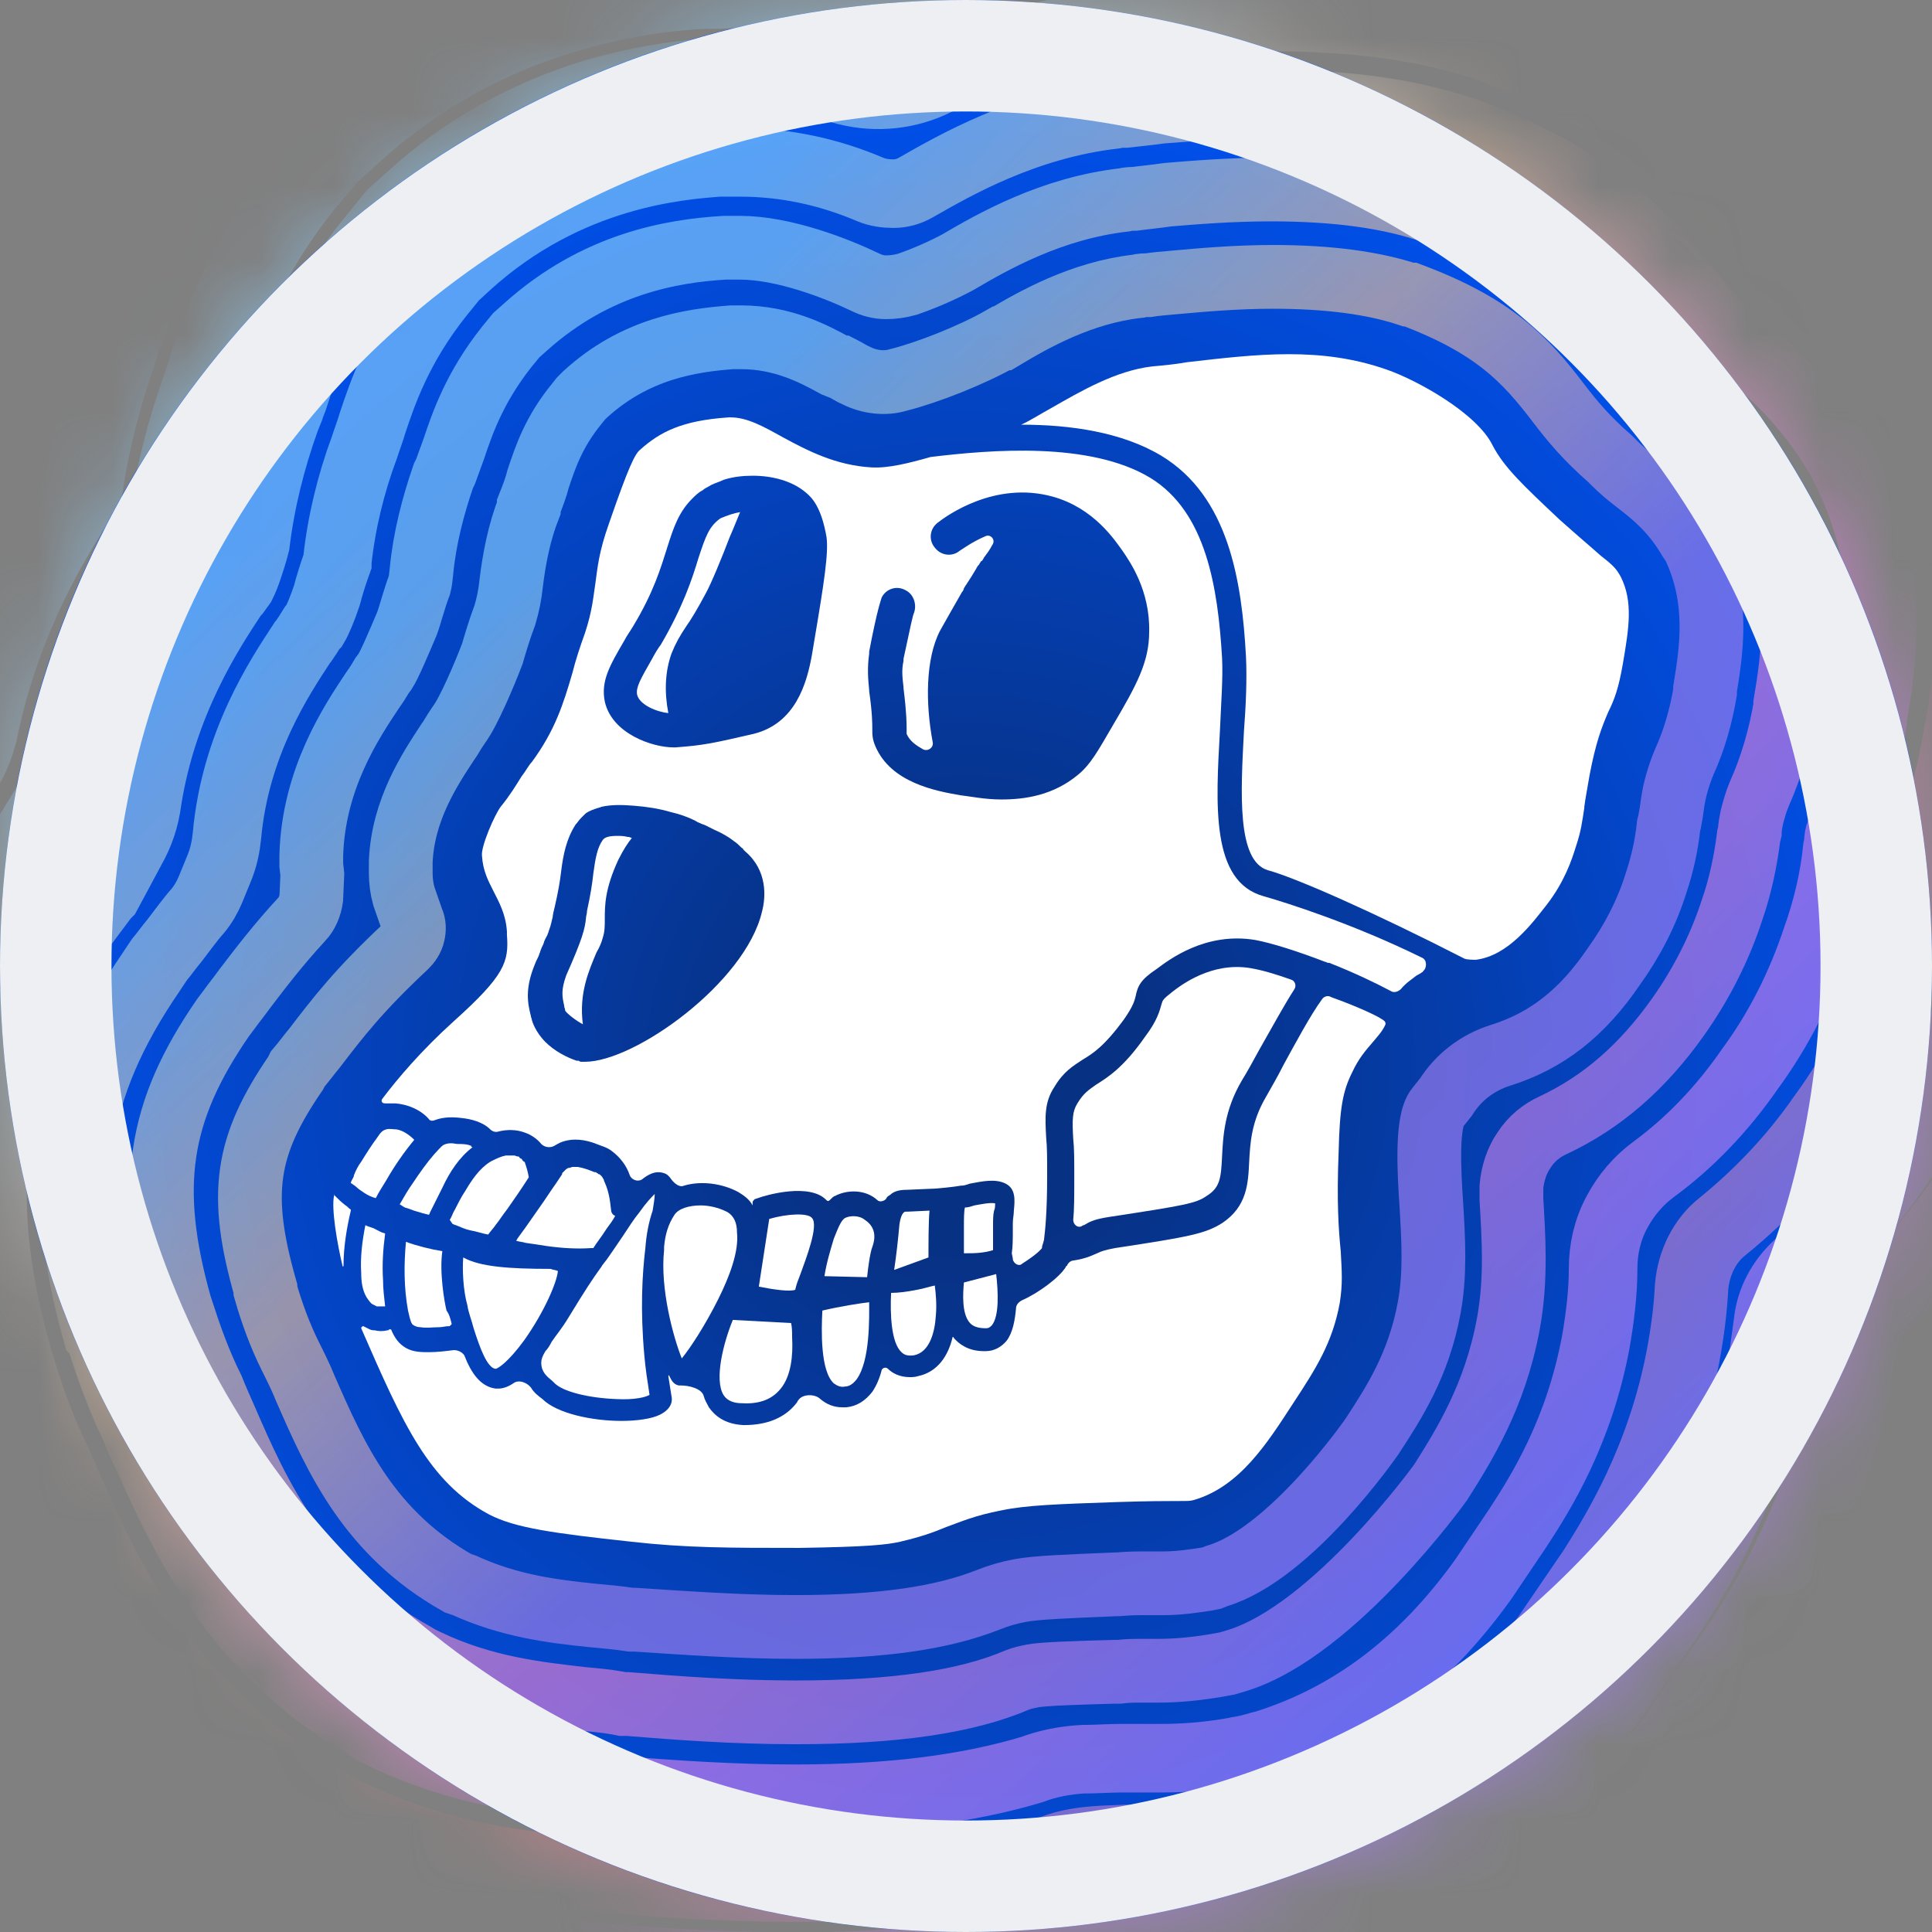 <svg width="26" height="26" viewBox="0 0 26 26" fill="none" xmlns="http://www.w3.org/2000/svg">
<rect x="0" y="0" width="26" height="26" fill="#808080" stroke="none"/>
<g clip-path="url(#clip0_2009_23951)">
<path d="M26 13C26 5.814 20.172 0 13 0C5.814 0 0 5.814 0 13C0 20.172 5.814 26 13 26C20.172 26 26 20.172 26 13Z" fill="url(#paint0_radial_2009_23951)"/>
<path d="M21.839 8.937C21.783 9.26 21.727 9.414 21.643 9.582C21.559 9.778 21.475 9.988 21.391 10.436C21.363 10.604 21.335 10.745 21.321 10.857V10.871C21.293 11.053 21.279 11.179 21.209 11.389C21.153 11.571 21.055 11.865 20.817 12.173C20.62 12.426 20.298 12.86 19.864 12.916C19.822 12.916 19.752 12.916 19.71 12.902C18.477 12.271 17.427 11.809 17.062 11.711C16.642 11.585 16.698 10.661 16.74 9.848C16.768 9.484 16.782 9.134 16.768 8.839C16.712 7.803 16.53 6.682 15.633 6.136C15.101 5.814 14.401 5.715 13.742 5.715C13.868 5.659 13.994 5.575 14.148 5.491C14.541 5.267 15.017 4.987 15.507 4.931C15.661 4.917 15.816 4.903 15.97 4.875C16.936 4.763 17.777 4.665 18.659 4.973C19.066 5.113 19.878 5.561 20.088 5.996C20.242 6.29 20.494 6.528 20.985 6.99C21.251 7.228 21.419 7.368 21.545 7.481C21.727 7.621 21.755 7.663 21.811 7.761C21.979 8.097 21.923 8.447 21.839 8.937Z" fill="white"/>
<path d="M17.371 13.182C17.427 13.196 17.455 13.266 17.413 13.322C17.287 13.518 17.133 13.799 16.95 14.121C16.866 14.275 16.782 14.429 16.712 14.541C16.474 14.947 16.46 15.297 16.446 15.564C16.432 15.858 16.418 15.984 16.236 16.096C16.096 16.194 15.942 16.222 14.933 16.376C14.751 16.404 14.681 16.432 14.611 16.474C14.597 16.488 14.569 16.488 14.555 16.502C14.499 16.53 14.443 16.474 14.443 16.418C14.457 16.278 14.457 16.096 14.457 15.858V15.816C14.457 15.62 14.457 15.451 14.443 15.325C14.429 15.073 14.429 14.961 14.499 14.849C14.583 14.709 14.653 14.667 14.751 14.597C14.905 14.499 15.115 14.373 15.409 13.953C15.578 13.729 15.606 13.602 15.634 13.504C15.648 13.462 15.648 13.448 15.774 13.35C15.9 13.252 16.306 12.944 16.824 13.028C16.992 13.056 17.174 13.112 17.371 13.182Z" fill="white"/>
<path d="M13.35 17.833C13.322 17.861 13.308 17.875 13.266 17.875C13.154 17.875 13.084 17.847 13.042 17.791C12.944 17.665 12.958 17.413 12.972 17.259L13.406 17.146C13.434 17.385 13.448 17.707 13.35 17.833Z" fill="white"/>
<path d="M13.378 16.292C13.364 16.348 13.364 16.418 13.364 16.502C13.364 16.53 13.364 16.558 13.364 16.586C13.364 16.656 13.364 16.768 13.364 16.824C13.224 16.866 13.112 16.866 12.972 16.866C12.972 16.824 12.972 16.754 12.972 16.712C12.972 16.684 12.972 16.642 12.972 16.614C12.972 16.572 12.972 16.544 12.972 16.502C12.972 16.418 12.972 16.292 12.986 16.25C13.028 16.25 13.07 16.236 13.112 16.222C13.196 16.208 13.322 16.18 13.392 16.194C13.392 16.222 13.392 16.264 13.378 16.292Z" fill="white"/>
<path d="M12.594 17.707C12.58 17.931 12.51 18.197 12.3 18.239C12.202 18.253 12.16 18.225 12.132 18.197C11.992 18.071 11.978 17.679 11.992 17.399C12.09 17.399 12.202 17.385 12.342 17.357C12.426 17.343 12.51 17.314 12.58 17.3C12.594 17.413 12.608 17.553 12.594 17.707Z" fill="white"/>
<path d="M12.495 16.922L12.033 17.09C12.061 16.908 12.089 16.656 12.103 16.488C12.117 16.376 12.145 16.334 12.159 16.32C12.159 16.32 12.173 16.306 12.187 16.306C12.187 16.306 12.187 16.306 12.201 16.306H12.215L12.509 16.292C12.495 16.432 12.495 16.74 12.495 16.922Z" fill="white"/>
<path d="M11.739 16.782C11.711 16.852 11.683 17.048 11.669 17.188L11.095 17.174C11.123 16.992 11.179 16.81 11.221 16.67C11.277 16.53 11.319 16.418 11.375 16.39C11.431 16.362 11.557 16.348 11.641 16.418C11.767 16.502 11.795 16.628 11.739 16.782Z" fill="white"/>
<path d="M11.529 18.561C11.487 18.617 11.431 18.659 11.375 18.659C11.305 18.673 11.263 18.645 11.221 18.617C11.039 18.449 11.053 17.903 11.067 17.637C11.305 17.581 11.571 17.539 11.697 17.525C11.697 17.735 11.711 18.309 11.529 18.561Z" fill="white"/>
<path d="M10.772 17.146C10.744 17.217 10.716 17.287 10.702 17.357C10.632 17.385 10.422 17.357 10.212 17.315L10.352 16.404C10.59 16.334 10.87 16.32 10.926 16.39C11.024 16.488 10.842 16.95 10.772 17.146Z" fill="white"/>
<path d="M10.506 18.688C10.394 18.828 10.226 18.898 9.988 18.884C9.82 18.884 9.764 18.814 9.736 18.772C9.61 18.561 9.736 18.071 9.862 17.763L10.646 17.805C10.66 17.861 10.66 17.931 10.66 18.001C10.674 18.239 10.646 18.519 10.506 18.688Z" fill="white"/>
<path d="M17.006 12.061C16.292 11.865 16.362 10.829 16.418 9.82C16.432 9.47 16.46 9.134 16.446 8.853C16.39 7.915 16.236 6.892 15.479 6.43C14.667 5.94 13.336 6.052 12.524 6.15C12.229 6.234 11.949 6.304 11.725 6.29C11.249 6.262 10.87 6.066 10.534 5.884C10.282 5.744 10.058 5.617 9.834 5.617C9.82 5.617 9.806 5.617 9.806 5.617C9.175 5.659 8.881 5.814 8.615 6.052C8.545 6.108 8.461 6.276 8.195 7.046C8.055 7.439 8.041 7.649 8.013 7.845C7.985 8.027 7.971 8.223 7.873 8.517C7.803 8.713 7.747 8.881 7.705 9.05C7.579 9.484 7.466 9.834 7.158 10.254C7.116 10.296 7.074 10.38 7.018 10.45C6.948 10.562 6.864 10.703 6.738 10.857C6.654 10.969 6.472 11.389 6.486 11.515C6.5 11.725 6.57 11.851 6.64 11.991C6.71 12.131 6.808 12.3 6.822 12.538V12.58C6.85 12.944 6.794 13.126 6.108 13.742C5.673 14.135 5.351 14.513 5.141 14.793C5.127 14.821 5.141 14.849 5.183 14.849C5.197 14.849 5.197 14.849 5.197 14.849C5.211 14.849 5.225 14.849 5.239 14.849C5.253 14.849 5.267 14.849 5.281 14.849C5.295 14.849 5.309 14.849 5.323 14.849C5.491 14.863 5.659 14.933 5.771 15.059C5.785 15.087 5.827 15.087 5.855 15.073C5.968 15.031 6.094 15.031 6.206 15.045C6.346 15.059 6.5 15.101 6.598 15.199C6.626 15.227 6.668 15.241 6.71 15.227C6.822 15.199 6.948 15.199 7.06 15.241C7.144 15.269 7.228 15.325 7.284 15.395C7.326 15.438 7.396 15.451 7.452 15.424C7.48 15.409 7.522 15.381 7.564 15.367C7.719 15.311 7.887 15.339 8.027 15.395C8.097 15.424 8.167 15.438 8.237 15.493C8.349 15.578 8.433 15.69 8.475 15.816C8.503 15.886 8.601 15.914 8.657 15.858C8.769 15.774 8.853 15.76 8.937 15.788C8.979 15.802 9.007 15.83 9.035 15.872C9.077 15.928 9.147 15.984 9.204 15.956C9.442 15.886 9.722 15.928 9.932 16.04C10.002 16.082 10.086 16.138 10.128 16.222V16.18C10.128 16.166 10.142 16.152 10.156 16.138L10.198 16.124C10.31 16.082 10.899 15.914 11.123 16.152C11.137 16.166 11.151 16.166 11.165 16.152C11.193 16.124 11.221 16.096 11.235 16.096C11.389 16.012 11.641 15.998 11.809 16.152C11.837 16.18 11.893 16.166 11.921 16.138C11.935 16.11 11.949 16.096 11.977 16.082C12.033 16.026 12.117 16.012 12.201 16.012L12.524 15.998C12.608 15.998 12.86 15.97 12.93 15.956H12.944C12.972 15.956 13.014 15.942 13.056 15.928C13.21 15.9 13.392 15.858 13.532 15.928C13.672 15.998 13.658 16.152 13.644 16.292C13.644 16.348 13.63 16.404 13.63 16.46C13.63 16.488 13.63 16.516 13.63 16.544C13.63 16.67 13.63 16.782 13.616 16.866L13.63 16.936C13.63 16.936 13.63 16.936 13.63 16.95C13.644 17.006 13.714 17.049 13.756 17.006C13.868 16.936 13.98 16.852 14.023 16.796V16.782C14.023 16.768 14.037 16.74 14.05 16.684C14.065 16.558 14.092 16.32 14.092 15.83C14.092 15.802 14.092 15.788 14.092 15.774C14.092 15.592 14.092 15.438 14.079 15.311C14.065 15.045 14.05 14.835 14.191 14.625C14.317 14.415 14.443 14.345 14.569 14.261C14.709 14.177 14.863 14.079 15.129 13.714C15.255 13.532 15.269 13.462 15.283 13.406C15.311 13.266 15.353 13.182 15.563 13.042C15.732 12.916 16.222 12.538 16.894 12.65C17.118 12.692 17.469 12.804 17.833 12.944C17.847 12.944 17.861 12.958 17.875 12.958H17.889C18.211 13.084 18.505 13.224 18.715 13.336C18.757 13.364 18.813 13.35 18.855 13.308C18.925 13.224 18.995 13.182 19.066 13.126C19.094 13.112 19.122 13.098 19.136 13.084C19.15 13.084 19.15 13.07 19.15 13.07C19.206 13.028 19.206 12.916 19.136 12.888C18.197 12.426 17.3 12.145 17.006 12.061ZM10.254 12.271C10.03 13.224 8.545 14.289 7.873 14.289H7.859C7.845 14.289 7.831 14.289 7.831 14.289C7.817 14.289 7.803 14.289 7.789 14.275C7.775 14.275 7.775 14.275 7.761 14.275C7.635 14.233 7.466 14.149 7.34 14.023C7.256 13.939 7.186 13.826 7.158 13.728C7.158 13.714 7.144 13.686 7.144 13.672C7.102 13.504 7.06 13.308 7.2 12.972C7.214 12.93 7.242 12.888 7.256 12.846C7.256 12.832 7.27 12.818 7.27 12.804C7.284 12.762 7.298 12.734 7.312 12.706C7.326 12.65 7.354 12.608 7.368 12.58C7.368 12.566 7.382 12.552 7.382 12.538C7.424 12.426 7.424 12.384 7.438 12.342C7.438 12.314 7.452 12.258 7.466 12.201C7.508 12.019 7.536 11.865 7.55 11.739C7.579 11.501 7.621 11.291 7.747 11.095C7.775 11.067 7.789 11.039 7.817 11.011C7.831 10.997 7.831 10.997 7.845 10.983C7.859 10.969 7.859 10.969 7.873 10.955C7.901 10.927 7.943 10.913 7.971 10.899C7.985 10.899 7.999 10.885 8.013 10.885C8.041 10.871 8.069 10.871 8.097 10.857C8.223 10.829 8.363 10.829 8.531 10.843C8.713 10.857 8.881 10.885 9.021 10.927C9.147 10.955 9.26 10.997 9.344 11.039C9.358 11.039 9.358 11.053 9.372 11.053C9.386 11.067 9.4 11.067 9.428 11.081C9.456 11.095 9.47 11.095 9.498 11.109C9.526 11.123 9.554 11.137 9.582 11.151L9.61 11.165C9.708 11.207 9.806 11.263 9.876 11.319C9.918 11.347 9.946 11.375 9.974 11.403C9.988 11.417 10.002 11.417 10.002 11.431C10.016 11.445 10.016 11.445 10.03 11.459C10.324 11.711 10.31 12.061 10.254 12.271ZM10.955 8.643L10.927 8.811C10.857 9.204 10.702 9.736 10.142 9.876C9.596 10.002 9.47 10.03 9.091 10.058C9.077 10.058 9.077 10.058 9.063 10.058C8.783 10.058 8.237 9.876 8.139 9.442C8.083 9.162 8.209 8.951 8.405 8.615C8.433 8.559 8.475 8.503 8.517 8.433C8.797 7.971 8.895 7.635 8.979 7.369C9.063 7.102 9.133 6.892 9.316 6.71C9.358 6.668 9.4 6.626 9.456 6.598C9.484 6.57 9.526 6.556 9.568 6.528C9.624 6.5 9.68 6.486 9.736 6.458C9.862 6.416 10.002 6.402 10.128 6.402C10.394 6.402 10.66 6.472 10.842 6.626C10.927 6.696 11.053 6.822 11.123 7.228C11.151 7.439 11.095 7.817 10.955 8.643ZM14.975 9.764C14.779 10.1 14.681 10.282 14.513 10.422C14.177 10.703 13.798 10.759 13.476 10.759C13.252 10.759 13.056 10.717 12.93 10.703C12.594 10.646 11.991 10.534 11.781 10.044C11.739 9.946 11.739 9.89 11.739 9.806C11.739 9.736 11.739 9.596 11.697 9.302V9.288C11.683 9.148 11.669 8.994 11.697 8.797V8.769C11.809 8.181 11.851 8.097 11.865 8.041C11.921 7.929 12.061 7.873 12.187 7.943C12.299 7.999 12.341 8.139 12.299 8.251C12.285 8.279 12.257 8.405 12.159 8.867V8.895C12.131 9.022 12.145 9.12 12.159 9.246V9.26C12.201 9.596 12.201 9.736 12.201 9.82C12.201 9.834 12.201 9.848 12.201 9.862V9.876C12.243 9.974 12.327 10.03 12.425 10.086C12.495 10.114 12.566 10.058 12.552 9.988C12.454 9.47 12.454 8.867 12.65 8.489C12.72 8.363 12.832 8.167 12.944 7.971C12.958 7.957 12.972 7.929 12.972 7.915C12.986 7.901 12.986 7.887 13 7.873C13.056 7.789 13.098 7.719 13.14 7.649C13.14 7.635 13.154 7.635 13.154 7.621L13.168 7.607C13.182 7.593 13.182 7.579 13.196 7.565C13.196 7.565 13.196 7.551 13.21 7.551L13.224 7.537C13.224 7.523 13.238 7.523 13.238 7.509C13.28 7.453 13.322 7.397 13.35 7.34C13.406 7.27 13.336 7.186 13.266 7.214C13.07 7.298 12.944 7.397 12.916 7.411C12.818 7.495 12.664 7.481 12.58 7.369C12.495 7.27 12.509 7.116 12.622 7.032C12.748 6.934 13.392 6.472 14.162 6.682C14.723 6.836 15.003 7.27 15.115 7.425C15.199 7.551 15.479 7.943 15.465 8.503C15.465 8.909 15.297 9.218 14.975 9.764Z" fill="white"/>
<path d="M9.96 6.892C9.918 6.99 9.876 7.102 9.82 7.228C9.708 7.522 9.568 7.859 9.498 7.985C9.386 8.195 9.302 8.335 9.232 8.433C9.148 8.559 9.092 8.657 9.036 8.797C8.952 9.035 8.938 9.302 8.994 9.596C8.84 9.582 8.601 9.484 8.573 9.344C8.559 9.246 8.615 9.147 8.783 8.853C8.812 8.797 8.854 8.727 8.896 8.671C9.19 8.167 9.316 7.789 9.4 7.508C9.498 7.214 9.54 7.088 9.694 6.976C9.792 6.934 9.876 6.906 9.96 6.892Z" fill="white"/>
<path d="M9.666 17.483C9.498 17.819 9.301 18.127 9.175 18.281C9.063 18.001 8.881 17.343 8.937 16.824C8.937 16.81 8.937 16.796 8.937 16.782C8.951 16.614 8.993 16.474 9.077 16.348C9.133 16.264 9.273 16.222 9.428 16.222C9.54 16.222 9.666 16.25 9.778 16.306C9.834 16.334 9.918 16.404 9.918 16.586C9.946 16.838 9.82 17.174 9.666 17.483Z" fill="white"/>
<path d="M18.632 13.742C18.646 13.756 18.646 13.77 18.646 13.784C18.604 13.882 18.534 13.952 18.464 14.037C18.38 14.134 18.282 14.247 18.198 14.429C18.072 14.681 18.029 14.905 18.015 15.493C17.987 16.18 18.015 16.558 18.043 16.838C18.057 17.104 18.072 17.273 18.029 17.539C17.931 18.071 17.707 18.421 17.413 18.869C17.049 19.43 16.685 20.004 16.068 20.186C16.012 20.2 16.012 20.2 15.844 20.2C15.704 20.2 15.466 20.2 15.032 20.214C14.219 20.242 13.813 20.256 13.477 20.326C13.112 20.396 12.93 20.48 12.734 20.55C12.566 20.62 12.412 20.677 12.118 20.747C11.936 20.789 11.669 20.817 10.759 20.831C9.806 20.831 9.232 20.831 8.49 20.747C7.453 20.634 6.935 20.564 6.584 20.382C5.772 19.948 5.422 19.164 4.861 17.875C4.861 17.861 4.875 17.847 4.889 17.847C4.917 17.861 4.945 17.875 4.973 17.889C5.001 17.903 5.029 17.903 5.043 17.903C5.099 17.917 5.156 17.917 5.212 17.903C5.226 17.903 5.226 17.903 5.24 17.889C5.254 17.889 5.268 17.889 5.268 17.903C5.31 18.001 5.366 18.085 5.464 18.141C5.562 18.197 5.674 18.197 5.772 18.197C5.884 18.197 5.996 18.183 6.108 18.169C6.164 18.169 6.22 18.197 6.248 18.239C6.346 18.491 6.472 18.659 6.668 18.687C6.682 18.687 6.696 18.687 6.71 18.687C6.752 18.687 6.823 18.673 6.907 18.617C6.977 18.561 7.089 18.603 7.145 18.673C7.187 18.743 7.243 18.785 7.299 18.827C7.495 19.023 7.971 19.122 8.363 19.122C8.574 19.122 8.77 19.094 8.882 19.038C9.05 18.953 9.05 18.841 9.036 18.785C9.022 18.701 9.008 18.603 8.994 18.519C8.994 18.505 9.008 18.505 9.008 18.519C9.036 18.575 9.064 18.631 9.134 18.645C9.148 18.645 9.148 18.645 9.162 18.645C9.274 18.645 9.442 18.687 9.47 18.785C9.484 18.841 9.512 18.884 9.54 18.939C9.61 19.038 9.736 19.164 10.002 19.178H10.017C10.325 19.178 10.563 19.08 10.717 18.884C10.731 18.869 10.731 18.855 10.745 18.841C10.801 18.757 10.969 18.757 11.039 18.827C11.123 18.898 11.221 18.939 11.333 18.939C11.347 18.939 11.375 18.939 11.389 18.939C11.529 18.925 11.642 18.855 11.74 18.729C11.796 18.645 11.838 18.547 11.866 18.435C11.88 18.407 11.922 18.393 11.95 18.421C12.006 18.477 12.104 18.533 12.244 18.533C12.272 18.533 12.314 18.533 12.356 18.519C12.622 18.463 12.762 18.239 12.818 18.001C12.818 17.987 12.832 17.987 12.832 18.001C12.902 18.085 13.028 18.183 13.239 18.183C13.252 18.183 13.267 18.183 13.267 18.183C13.379 18.183 13.477 18.127 13.547 18.043C13.631 17.931 13.659 17.763 13.673 17.609C13.673 17.567 13.701 17.525 13.757 17.497C13.981 17.398 14.261 17.188 14.345 17.048C14.345 17.048 14.345 17.034 14.359 17.034C14.373 16.992 14.415 16.964 14.443 16.964C14.625 16.936 14.695 16.894 14.765 16.866C14.822 16.838 14.864 16.824 15.004 16.796C16.026 16.642 16.222 16.6 16.447 16.46C16.783 16.236 16.797 15.928 16.811 15.633C16.825 15.381 16.839 15.101 17.035 14.765C17.105 14.639 17.189 14.499 17.273 14.331C17.427 14.05 17.637 13.658 17.791 13.448C17.819 13.406 17.875 13.392 17.917 13.42C18.268 13.546 18.576 13.686 18.632 13.742Z" fill="white"/>
<path d="M8.685 16.796C8.643 17.146 8.615 17.623 8.671 18.239C8.685 18.407 8.713 18.589 8.741 18.771C8.699 18.8 8.545 18.842 8.293 18.828C7.929 18.814 7.564 18.73 7.452 18.603L7.438 18.589C7.354 18.519 7.284 18.463 7.284 18.337C7.284 18.295 7.298 18.253 7.34 18.183C7.368 18.155 7.396 18.113 7.424 18.057C7.48 17.973 7.564 17.875 7.648 17.735C7.887 17.343 7.971 17.217 8.083 17.062C8.097 17.049 8.097 17.035 8.111 17.02C8.181 16.936 8.251 16.824 8.377 16.642C8.461 16.516 8.531 16.404 8.601 16.32C8.699 16.18 8.769 16.11 8.811 16.068C8.811 16.124 8.797 16.208 8.783 16.292C8.727 16.46 8.699 16.614 8.685 16.796Z" fill="white"/>
<path d="M8.503 11.277C8.503 11.291 8.503 11.291 8.503 11.277C8.447 11.347 8.391 11.431 8.321 11.571C8.139 11.963 8.139 12.187 8.139 12.37C8.139 12.467 8.139 12.538 8.111 12.622C8.097 12.678 8.069 12.748 8.027 12.818C7.928 13.056 7.788 13.364 7.844 13.784C7.76 13.742 7.634 13.644 7.606 13.602C7.606 13.574 7.592 13.56 7.592 13.532C7.564 13.406 7.55 13.322 7.62 13.126C7.844 12.622 7.872 12.495 7.886 12.355C7.886 12.327 7.9 12.299 7.9 12.257C7.943 12.061 7.971 11.893 7.985 11.753C8.013 11.543 8.041 11.403 8.111 11.305C8.139 11.263 8.209 11.249 8.307 11.249C8.349 11.249 8.391 11.249 8.447 11.263H8.461C8.503 11.277 8.503 11.277 8.503 11.277Z" fill="white"/>
<path d="M8.223 16.278C8.209 16.152 8.195 16.04 8.139 15.914C8.139 15.914 8.125 15.886 8.125 15.872C8.111 15.858 8.111 15.844 8.097 15.83L8.083 15.816C8.069 15.802 8.069 15.802 8.055 15.802L8.041 15.788C8.027 15.788 8.027 15.774 8.013 15.774H7.999C7.929 15.746 7.859 15.718 7.775 15.704C7.761 15.704 7.747 15.704 7.747 15.704C7.733 15.704 7.733 15.704 7.719 15.704H7.705C7.691 15.704 7.677 15.718 7.649 15.718C7.635 15.718 7.635 15.732 7.621 15.732L7.607 15.746C7.593 15.76 7.593 15.76 7.579 15.774L7.565 15.788V15.802C7.537 15.844 7.509 15.886 7.481 15.928C7.411 16.026 7.34 16.138 7.27 16.236C7.2 16.334 7.144 16.418 7.074 16.516C7.032 16.572 7.004 16.614 6.962 16.67C6.962 16.684 6.948 16.684 6.948 16.698C6.99 16.712 7.032 16.712 7.074 16.726C7.172 16.74 7.27 16.754 7.354 16.768C7.551 16.796 7.761 16.81 7.957 16.796C7.971 16.796 7.971 16.796 7.985 16.796C8.027 16.726 8.097 16.642 8.167 16.53C8.209 16.474 8.251 16.418 8.279 16.362C8.237 16.348 8.223 16.306 8.223 16.278Z" fill="white"/>
<path d="M7.508 17.105C7.494 17.259 7.326 17.651 7.06 18.029C6.836 18.337 6.696 18.421 6.668 18.421C6.556 18.407 6.458 18.141 6.374 17.875C6.346 17.763 6.304 17.665 6.29 17.567C6.234 17.371 6.22 17.09 6.234 16.922C6.458 17.048 6.85 17.076 7.41 17.076C7.438 17.09 7.48 17.09 7.508 17.105Z" fill="white"/>
<path d="M7.116 15.844C7.018 15.998 6.92 16.138 6.822 16.278C6.766 16.348 6.724 16.418 6.668 16.488C6.64 16.53 6.598 16.572 6.57 16.614C6.486 16.6 6.416 16.572 6.332 16.558C6.262 16.544 6.206 16.516 6.136 16.488C6.122 16.488 6.108 16.474 6.094 16.474C6.08 16.46 6.066 16.432 6.052 16.418C6.08 16.376 6.094 16.32 6.122 16.278C6.164 16.194 6.206 16.11 6.262 16.026C6.346 15.886 6.444 15.732 6.598 15.634C6.612 15.634 6.612 15.62 6.626 15.62C6.682 15.592 6.738 15.564 6.808 15.55C6.822 15.55 6.864 15.55 6.892 15.55H6.906C6.906 15.55 6.906 15.55 6.92 15.55C6.934 15.55 6.948 15.564 6.976 15.564C6.976 15.564 6.99 15.564 6.99 15.578C7.004 15.592 7.018 15.592 7.032 15.606C7.004 15.592 7.06 15.648 7.06 15.634C7.088 15.718 7.102 15.76 7.116 15.844Z" fill="white"/>
<path d="M6.36 15.438C6.177 15.578 6.051 15.774 5.953 15.984C5.897 16.096 5.841 16.208 5.785 16.32C5.785 16.334 5.771 16.348 5.771 16.348C5.715 16.334 5.659 16.32 5.617 16.306C5.561 16.292 5.505 16.264 5.449 16.25C5.421 16.236 5.407 16.222 5.379 16.208C5.435 16.11 5.491 16.012 5.561 15.914C5.645 15.788 5.743 15.648 5.841 15.536C5.883 15.493 5.925 15.438 5.967 15.409C6.023 15.381 6.079 15.381 6.149 15.395C6.219 15.395 6.289 15.395 6.346 15.423C6.331 15.423 6.346 15.438 6.36 15.438Z" fill="white"/>
<path d="M6.079 17.819C6.065 17.833 6.065 17.833 6.051 17.847H6.037C5.995 17.847 5.953 17.861 5.911 17.861C5.827 17.861 5.743 17.875 5.659 17.861C5.617 17.861 5.575 17.847 5.547 17.819C5.519 17.777 5.505 17.693 5.491 17.637C5.435 17.328 5.435 17.02 5.463 16.712C5.617 16.768 5.785 16.81 5.953 16.838C5.911 17.118 5.981 17.525 6.009 17.637C6.051 17.693 6.065 17.763 6.079 17.819Z" fill="white"/>
<path d="M5.575 15.339C5.435 15.508 5.309 15.69 5.197 15.886C5.155 15.956 5.099 16.04 5.057 16.124C5.001 16.11 4.945 16.082 4.903 16.054C4.861 16.026 4.819 15.998 4.791 15.97C4.777 15.956 4.749 15.942 4.735 15.928C4.735 15.928 4.721 15.928 4.721 15.914C4.735 15.872 4.763 15.844 4.763 15.816C4.791 15.746 4.819 15.69 4.861 15.634C4.931 15.521 5.001 15.409 5.085 15.297C5.113 15.255 5.141 15.213 5.197 15.199C5.239 15.185 5.295 15.199 5.337 15.199C5.421 15.213 5.505 15.269 5.575 15.339Z" fill="white"/>
<path d="M4.497 16.082C4.497 16.068 4.511 16.068 4.497 16.082C4.553 16.138 4.595 16.18 4.651 16.222C4.679 16.236 4.693 16.264 4.721 16.278C4.721 16.278 4.721 16.278 4.721 16.292C4.665 16.53 4.623 16.782 4.623 17.034C4.623 17.048 4.609 17.048 4.609 17.034C4.539 16.74 4.455 16.264 4.497 16.082Z" fill="white"/>
<path d="M5.183 16.6C5.155 16.81 5.141 17.02 5.155 17.23C5.155 17.343 5.169 17.455 5.183 17.581C5.155 17.581 5.127 17.581 5.099 17.581H5.085H5.071C5.043 17.567 5.043 17.567 5.015 17.553C4.987 17.539 4.959 17.497 4.931 17.455C4.875 17.357 4.861 17.244 4.861 17.132C4.847 16.922 4.875 16.698 4.917 16.488C4.945 16.502 4.987 16.516 5.029 16.53C5.085 16.558 5.127 16.586 5.183 16.6Z" fill="white"/>
<mask id="mask0_2009_23951" style="mask-type:luminance" maskUnits="userSpaceOnUse" x="0" y="0" width="26" height="26">
<path d="M26 13C26 5.814 20.172 0 13 0C5.814 0 0 5.814 0 13C0 20.172 5.814 26 13 26C20.172 26 26 20.172 26 13Z" fill="white"/>
</mask>
<g mask="url(#mask0_2009_23951)">
<g opacity="0.8">
<path opacity="0.8" d="M10.703 27.527C9.75 27.527 8.854 27.471 8.097 27.415L7.887 27.401L7.677 27.373C7.579 27.359 7.467 27.345 7.341 27.331C6.612 27.247 5.253 27.107 3.754 26.406L3.516 26.294L3.306 26.168C0.42 24.543 -0.644 22.119 -1.233 20.817C-1.275 20.733 -1.317 20.635 -1.359 20.537C-1.653 19.934 -1.835 19.402 -1.989 18.898L-2.017 18.785L-2.045 18.673C-2.465 17.189 -2.563 15.914 -2.381 14.639C-2.185 13.364 -1.723 12.215 -0.896 10.997L-0.476 10.31C-0.392 10.17 -0.336 10.016 -0.294 9.862C0.028 8.265 0.757 7.13 1.121 6.584C1.219 5.926 1.387 5.281 1.611 4.651L1.639 4.553L1.681 4.455C1.681 4.441 1.695 4.413 1.709 4.371C1.877 3.88 2.255 2.746 3.222 1.541L3.586 1.121L3.965 0.784C4.917 -0.084 6.066 -0.729 7.299 -1.093C7.985 -1.303 8.699 -1.429 9.428 -1.471H9.498H9.596C9.722 -1.471 9.848 -1.485 9.96 -1.485C10.409 -1.485 10.857 -1.443 11.305 -1.373C11.585 -1.331 11.865 -1.359 12.132 -1.471C12.902 -1.793 13.7 -2.003 14.527 -2.115C14.597 -2.129 14.653 -2.129 14.709 -2.143C14.835 -2.157 15.045 -2.185 15.297 -2.213C15.732 -2.255 16.404 -2.312 17.119 -2.312C18.534 -2.312 19.752 -2.129 20.845 -1.751L20.943 -1.723L21.027 -1.695C23.436 -0.785 24.655 0.49 25.538 1.597L25.58 1.653L25.706 1.765C26.504 2.381 27.177 3.152 27.709 4.006L27.877 4.273L28.017 4.553C29.194 6.948 28.816 9.176 28.676 10.002L28.662 10.044C28.564 10.661 28.396 11.263 28.185 11.851C28.101 12.412 27.975 12.972 27.793 13.504C27.485 14.457 27.023 15.367 26.434 16.18C26.098 16.656 25.706 17.118 25.286 17.525C25.132 17.665 25.034 17.861 25.006 18.071C24.991 18.197 24.963 18.323 24.95 18.449C24.599 20.298 23.801 21.587 23.465 22.105L22.47 23.534C21.265 25.033 19.836 26.014 18.113 26.546L17.693 26.672L17.245 26.756C16.726 26.854 16.208 26.896 15.676 26.896C15.606 26.896 15.536 26.896 15.452 26.896H15.424H15.339H15.242C15.045 26.896 14.849 26.939 14.653 26.994C13.504 27.359 12.244 27.527 10.703 27.527Z" stroke="url(#paint1_linear_2009_23951)" stroke-width="1.055" stroke-miterlimit="10"/>
<path opacity="0.8" d="M10.703 26.532C9.792 26.532 8.909 26.476 8.181 26.42L8.013 26.406L7.845 26.378C7.733 26.364 7.607 26.35 7.48 26.336C6.766 26.266 5.589 26.126 4.273 25.509L4.076 25.411L3.894 25.313C1.331 23.898 0.392 21.783 -0.168 20.522C-0.21 20.438 -0.252 20.326 -0.308 20.228C-0.574 19.696 -0.743 19.192 -0.883 18.743L-0.911 18.645L-0.939 18.561C-1.303 17.23 -1.401 16.11 -1.233 15.003C-1.065 13.91 -0.645 12.888 0.084 11.823L0.63 10.941C0.728 10.786 0.798 10.604 0.826 10.422C1.093 8.909 1.807 7.845 2.129 7.354L2.171 7.298L2.185 7.27C2.185 7.256 2.199 7.242 2.199 7.228C2.213 7.158 2.241 7.102 2.255 7.046C2.339 6.43 2.493 5.813 2.704 5.225L2.732 5.141L2.76 5.057C2.774 5.029 2.774 5.001 2.802 4.917C2.956 4.455 3.278 3.488 4.118 2.451L4.427 2.087L4.735 1.807C5.561 1.05 6.556 0.49 7.621 0.182C8.237 -0 8.853 -0.112 9.498 -0.14H9.554H9.638C9.75 -0.14 9.848 -0.154 9.946 -0.154C10.408 -0.154 10.857 -0.28 11.305 -0.196C11.655 -0.126 12.005 -0.168 12.328 -0.308C12.93 -0.575 13.742 -0.673 14.667 -0.799C14.737 -0.813 14.793 -0.813 14.835 -0.827C14.961 -0.841 15.157 -0.869 15.381 -0.883C15.788 -0.925 16.418 -0.967 17.104 -0.967C18.393 -0.967 19.486 -0.799 20.453 -0.476L20.537 -0.448L20.607 -0.42C22.736 0.392 23.787 1.457 24.613 2.507C24.655 2.563 24.711 2.619 24.725 2.647L24.739 2.661L24.893 2.802L24.907 2.83C25.622 3.376 26.224 4.048 26.686 4.805L26.826 5.029L26.939 5.267C27.947 7.326 27.639 9.217 27.499 10.016L27.485 10.058C27.387 10.646 27.233 11.207 27.023 11.767C26.953 12.299 26.826 12.832 26.658 13.336C26.378 14.177 25.972 14.975 25.453 15.704C25.103 16.208 24.683 16.67 24.235 17.076C24.025 17.272 23.885 17.525 23.857 17.819C23.829 18.029 23.8 18.225 23.773 18.435C23.464 20.074 22.764 21.195 22.428 21.699L21.615 22.876C20.537 24.263 19.262 25.159 17.721 25.636L17.371 25.748L16.992 25.818C16.544 25.902 16.082 25.944 15.633 25.93C15.563 25.93 15.493 25.93 15.423 25.93H15.409H15.367C15.367 25.93 15.353 25.93 15.325 25.93H15.241H15.157H15.003C14.793 25.944 14.583 25.972 14.373 26.042C13.35 26.378 12.159 26.532 10.703 26.532Z" stroke="url(#paint2_linear_2009_23951)" stroke-width="1.055" stroke-miterlimit="10"/>
<path opacity="0.8" d="M10.703 25.369C9.835 25.369 8.98 25.314 8.266 25.258L8.126 25.244L7.985 25.23C7.859 25.215 7.719 25.201 7.579 25.187C6.907 25.117 5.884 25.005 4.735 24.459L4.581 24.389L4.441 24.305C2.242 23.072 1.429 21.251 0.897 20.046C0.855 19.948 0.799 19.822 0.757 19.724C0.519 19.248 0.365 18.799 0.239 18.379L0.211 18.309L0.197 18.239C-0.126 17.09 -0.21 16.11 -0.07 15.185C0.071 14.247 0.449 13.364 1.093 12.426L1.177 12.313L1.261 12.201C1.317 12.131 1.359 12.061 1.415 12.005L1.738 11.403C1.85 11.207 1.92 10.997 1.948 10.773C2.158 9.428 2.802 8.461 3.096 8.013C3.11 7.985 3.138 7.957 3.152 7.943L3.223 7.845C3.251 7.789 3.279 7.719 3.307 7.635C3.335 7.551 3.377 7.424 3.405 7.312C3.475 6.738 3.615 6.178 3.811 5.631L3.839 5.561L3.867 5.491C3.881 5.435 3.909 5.393 3.937 5.295C4.077 4.861 4.343 4.062 5.058 3.194L5.296 2.9L5.548 2.676C6.248 2.031 7.089 1.569 7.999 1.289C8.532 1.135 9.064 1.037 9.624 1.009H9.666H9.737C9.821 1.009 9.905 1.009 10.003 1.009C10.479 1.009 10.941 1.065 11.403 1.191C11.796 1.289 12.216 1.247 12.58 1.065C13.169 0.784 13.953 0.476 14.864 0.364C14.92 0.35 14.976 0.35 15.018 0.336C15.13 0.322 15.312 0.294 15.536 0.28C15.914 0.238 16.517 0.196 17.147 0.196C18.296 0.196 19.262 0.336 20.117 0.63L20.173 0.658L20.229 0.686C22.19 1.429 23.059 2.395 23.731 3.25C23.885 3.432 23.899 3.46 23.997 3.558L24.123 3.67L24.165 3.726C24.488 3.978 25.146 4.497 25.72 5.435L25.832 5.617L25.93 5.799C26.785 7.523 26.519 9.092 26.393 9.848L26.379 9.89C26.295 10.436 26.141 10.983 25.916 11.501V11.543C25.86 12.033 25.748 12.524 25.594 12.986C25.356 13.728 25.006 14.415 24.544 15.045C24.165 15.591 23.703 16.082 23.185 16.502C23.059 16.6 22.961 16.726 22.891 16.866C22.821 17.006 22.779 17.16 22.765 17.315C22.75 17.623 22.709 17.931 22.652 18.239C22.386 19.654 21.77 20.635 21.462 21.125L20.831 22.049C19.893 23.31 18.772 24.123 17.413 24.543L17.133 24.627L16.825 24.683C16.447 24.753 16.054 24.781 15.662 24.781C15.606 24.781 15.536 24.781 15.466 24.781H15.452H15.382C15.368 24.781 15.34 24.781 15.27 24.781H15.2H15.144L14.822 24.795C14.598 24.809 14.373 24.837 14.163 24.921C13.197 25.229 12.09 25.369 10.703 25.369Z" stroke="url(#paint3_linear_2009_23951)" stroke-width="0.989" stroke-miterlimit="10"/>
<path opacity="0.8" d="M10.703 24.207C9.876 24.207 9.05 24.151 8.364 24.095L8.265 24.081L8.167 24.067C8.027 24.053 7.873 24.025 7.733 24.011C7.103 23.941 6.234 23.843 5.254 23.394L5.142 23.338L5.029 23.282C3.166 22.232 2.48 20.691 1.976 19.57C1.92 19.458 1.864 19.332 1.822 19.22C1.611 18.786 1.471 18.379 1.359 18.029L1.345 17.973L1.303 17.931C0.757 15.998 0.967 14.639 2.032 13.084L2.088 13L2.144 12.916C2.214 12.832 2.284 12.734 2.354 12.65C2.452 12.524 2.55 12.384 2.662 12.258C2.732 12.174 2.788 12.075 2.83 11.977L2.956 11.669C3.012 11.529 3.04 11.389 3.054 11.249C3.166 10.002 3.769 9.106 4.063 8.657C4.091 8.629 4.119 8.573 4.133 8.559L4.203 8.447L4.231 8.419C4.273 8.349 4.343 8.181 4.399 8.013C4.427 7.901 4.483 7.719 4.539 7.565V7.551C4.595 7.032 4.721 6.514 4.903 6.024L4.917 5.982L4.931 5.94C4.959 5.856 4.987 5.786 5.015 5.688C5.142 5.309 5.352 4.665 5.926 3.95L6.108 3.726L6.29 3.558C7.649 2.325 9.162 2.227 9.666 2.185H9.694H9.75C9.82 2.185 9.89 2.185 9.961 2.185C10.563 2.185 11.151 2.311 11.712 2.55C11.81 2.592 11.922 2.606 12.02 2.606C12.132 2.606 12.23 2.578 12.328 2.522C12.846 2.227 13.785 1.681 14.99 1.541C15.046 1.527 15.102 1.527 15.144 1.527C15.256 1.513 15.424 1.499 15.62 1.471C15.984 1.443 16.531 1.401 17.119 1.401C18.142 1.401 18.982 1.527 19.697 1.765L19.738 1.779L19.781 1.793C21.462 2.424 22.176 3.222 22.778 3.978C22.933 4.189 23.017 4.273 23.185 4.441L23.283 4.525L23.353 4.609L23.409 4.651C23.689 4.875 24.221 5.281 24.698 6.052L24.782 6.192L24.852 6.332C25.538 7.733 25.314 8.994 25.202 9.666V9.708C25.118 10.198 24.978 10.689 24.782 11.151L24.768 11.193C24.768 11.207 24.768 11.207 24.754 11.235C24.74 11.277 24.74 11.319 24.74 11.361L24.726 11.417C24.684 11.837 24.585 12.244 24.445 12.636C24.235 13.266 23.941 13.854 23.549 14.387C23.171 14.933 22.736 15.382 22.26 15.732C22.05 15.886 21.882 16.082 21.756 16.32C21.63 16.558 21.574 16.81 21.574 17.076C21.574 17.399 21.532 17.735 21.476 18.057C21.252 19.262 20.747 20.074 20.425 20.565L19.963 21.251C19.15 22.386 18.184 23.114 17.021 23.479L16.965 23.492C16.867 23.52 16.769 23.549 16.671 23.562L16.601 23.576C16.278 23.633 15.956 23.661 15.634 23.661C15.578 23.661 15.522 23.661 15.466 23.661H15.452C15.424 23.661 15.396 23.661 15.368 23.661C15.34 23.661 15.284 23.661 15.172 23.661H15.13H15.088C14.934 23.661 14.738 23.675 14.569 23.675C14.331 23.689 14.107 23.731 13.883 23.815C13.042 24.067 12.02 24.207 10.703 24.207Z" stroke="url(#paint4_linear_2009_23951)" stroke-width="0.923" stroke-miterlimit="10"/>
<path opacity="0.8" d="M10.703 23.044C9.904 23.044 9.12 22.988 8.447 22.932H8.377L8.307 22.918C8.153 22.89 7.985 22.876 7.831 22.862C7.242 22.792 6.514 22.722 5.729 22.344L5.645 22.302L5.575 22.26C4.048 21.405 3.474 20.116 3.026 19.08C2.97 18.954 2.914 18.828 2.858 18.688C2.676 18.323 2.55 17.959 2.451 17.651L2.437 17.609L2.423 17.567C1.975 15.97 2.129 14.961 2.998 13.7L3.04 13.644L3.082 13.588C3.152 13.49 3.222 13.406 3.292 13.308C3.516 13.014 3.74 12.72 4.062 12.37C4.132 12.3 4.175 12.188 4.189 12.089L4.203 11.767L4.189 11.641V11.515C4.217 10.478 4.735 9.708 5.015 9.288C5.043 9.246 5.085 9.19 5.099 9.162L5.141 9.092L5.183 9.036C5.239 8.951 5.365 8.657 5.477 8.391C5.519 8.279 5.575 8.055 5.645 7.873C5.659 7.817 5.659 7.803 5.673 7.677C5.715 7.242 5.828 6.808 5.968 6.402L5.982 6.374L5.996 6.346C6.038 6.234 6.066 6.15 6.108 6.038C6.22 5.702 6.388 5.211 6.822 4.665L6.948 4.511L7.074 4.399C8.027 3.544 9.05 3.376 9.75 3.334H9.778H9.806C9.862 3.334 9.904 3.334 9.96 3.334C10.548 3.334 11.263 3.614 11.641 3.796C11.725 3.838 11.823 3.866 11.921 3.866C12.019 3.866 12.117 3.852 12.215 3.824C12.454 3.74 12.678 3.642 12.888 3.53C13.364 3.25 14.149 2.802 15.129 2.69C15.185 2.676 15.227 2.676 15.269 2.676C15.367 2.662 15.521 2.648 15.718 2.62C16.054 2.592 16.558 2.55 17.105 2.55C17.987 2.55 18.715 2.648 19.304 2.858L19.332 2.872L19.36 2.886C20.761 3.418 21.321 4.02 21.853 4.707C22.021 4.931 22.148 5.085 22.4 5.309L22.456 5.365L22.512 5.421C22.568 5.477 22.624 5.519 22.68 5.561C22.918 5.744 23.324 6.066 23.674 6.654L23.73 6.738L23.773 6.836C24.291 7.887 24.123 8.881 24.025 9.47V9.512C23.955 9.918 23.843 10.31 23.674 10.689C23.633 10.787 23.605 10.885 23.576 10.997C23.562 11.067 23.548 11.137 23.548 11.193L23.534 11.249C23.492 11.585 23.422 11.921 23.31 12.243C23.142 12.762 22.89 13.252 22.582 13.686C22.105 14.359 21.559 14.835 20.901 15.143C20.747 15.213 20.607 15.325 20.509 15.479C20.41 15.62 20.355 15.802 20.34 15.97C20.34 16.04 20.34 16.096 20.34 16.138C20.369 16.642 20.41 17.217 20.298 17.819C20.116 18.8 19.696 19.458 19.388 19.948C19.388 19.948 17.959 21.938 16.656 22.344L16.516 22.386L16.362 22.414C16.11 22.456 15.858 22.484 15.591 22.484C15.55 22.484 15.493 22.484 15.437 22.484C15.409 22.484 15.367 22.484 15.325 22.484C15.269 22.484 15.185 22.484 15.059 22.498H15.031H15.003C14.499 22.512 14.037 22.526 13.896 22.554C13.826 22.568 13.756 22.582 13.686 22.61C13 22.904 12.033 23.044 10.703 23.044Z" stroke="url(#paint5_linear_2009_23951)" stroke-width="0.858" stroke-miterlimit="10"/>
<path opacity="0.8" d="M10.703 21.895C9.946 21.895 9.19 21.839 8.545 21.797H8.517H8.489C8.307 21.769 8.139 21.755 7.985 21.741C7.438 21.685 6.864 21.615 6.248 21.335L6.206 21.321L6.164 21.307C4.973 20.634 4.525 19.64 4.104 18.673C4.048 18.533 3.978 18.393 3.908 18.253C3.768 17.973 3.656 17.665 3.572 17.37V17.357V17.343C3.208 16.068 3.306 15.423 3.978 14.443L3.992 14.415L4.006 14.387C4.09 14.289 4.16 14.191 4.231 14.107C4.553 13.686 4.833 13.322 5.463 12.734C5.505 12.692 5.547 12.636 5.561 12.566C5.575 12.509 5.575 12.439 5.547 12.383L5.435 12.061C5.407 11.963 5.393 11.851 5.393 11.753V11.669V11.599C5.421 10.899 5.785 10.352 6.024 9.988C6.066 9.932 6.094 9.876 6.122 9.834L6.15 9.792L6.178 9.75C6.304 9.582 6.514 9.091 6.626 8.797C6.654 8.699 6.724 8.461 6.794 8.279C6.836 8.139 6.864 7.999 6.878 7.859C6.92 7.508 6.99 7.158 7.116 6.836V6.822V6.808C7.172 6.668 7.214 6.556 7.242 6.444C7.34 6.15 7.452 5.813 7.761 5.435L7.817 5.365L7.873 5.309C8.545 4.693 9.288 4.581 9.848 4.539H9.862H9.876C9.904 4.539 9.946 4.539 9.974 4.539C10.534 4.539 10.955 4.763 11.235 4.917L11.305 4.945H11.319C11.403 4.987 11.459 5.029 11.529 5.057C11.697 5.141 11.907 5.169 12.089 5.113C12.482 5.015 13.084 4.777 13.476 4.553H13.49C13.911 4.3 14.555 3.936 15.311 3.852C15.353 3.838 15.409 3.838 15.451 3.838C15.536 3.824 15.69 3.81 15.858 3.796C16.166 3.768 16.642 3.726 17.132 3.726C17.889 3.726 18.491 3.81 18.954 3.964H18.968H18.982C20.102 4.384 20.523 4.833 20.971 5.421C21.153 5.659 21.335 5.883 21.671 6.178L21.699 6.206L21.727 6.234C21.811 6.318 21.909 6.402 22.021 6.486C22.218 6.64 22.498 6.85 22.736 7.256L22.764 7.298L22.792 7.34C23.142 8.069 23.03 8.755 22.946 9.273V9.316C22.89 9.638 22.806 9.946 22.666 10.254C22.596 10.422 22.54 10.604 22.512 10.786C22.498 10.899 22.484 10.982 22.47 11.053L22.456 11.109C22.428 11.375 22.372 11.627 22.288 11.879C22.162 12.285 21.965 12.664 21.713 13.014C21.293 13.63 20.817 14.008 20.186 14.204C19.878 14.303 19.626 14.499 19.458 14.765L19.402 14.835L19.346 14.905C19.192 15.087 19.234 15.787 19.262 16.208C19.29 16.67 19.318 17.146 19.234 17.595C19.094 18.365 18.757 18.883 18.463 19.332C18.463 19.332 17.371 20.915 16.376 21.209L16.306 21.237L16.236 21.251C16.054 21.279 15.858 21.307 15.662 21.307C15.62 21.307 15.578 21.307 15.521 21.307C15.479 21.307 15.437 21.307 15.381 21.307C15.311 21.307 15.213 21.307 15.045 21.321H15.031H15.017C14.359 21.349 13.953 21.363 13.728 21.405C13.574 21.433 13.434 21.475 13.294 21.531C12.692 21.769 11.879 21.895 10.703 21.895Z" stroke="url(#paint6_linear_2009_23951)" stroke-width="0.858" stroke-miterlimit="10"/>
</g>
</g>
<circle cx="13" cy="13" r="12.25" stroke="#EDEFF2" stroke-width="1.5"/>
</g>
<defs>
<radialGradient id="paint0_radial_2009_23951" cx="0" cy="0" r="1" gradientUnits="userSpaceOnUse" gradientTransform="translate(13.001 14.358) rotate(90) scale(14.603)">
<stop offset="0.167" stop-color="#073183"/>
<stop offset="1" stop-color="#0054F9"/>
</radialGradient>
<linearGradient id="paint1_linear_2009_23951" x1="-1.82" y1="-2.923" x2="27.966" y2="28.339" gradientUnits="userSpaceOnUse">
<stop offset="0.206" stop-color="#89D0FF"/>
<stop offset="0.398" stop-color="#EBBF9A"/>
<stop offset="0.602" stop-color="#EB8280"/>
<stop offset="0.841" stop-color="#A281FF"/>
</linearGradient>
<linearGradient id="paint2_linear_2009_23951" x1="-0.666" y1="-1.578" x2="26.794" y2="27.36" gradientUnits="userSpaceOnUse">
<stop offset="0.206" stop-color="#89D0FF"/>
<stop offset="0.398" stop-color="#EBBF9A"/>
<stop offset="0.602" stop-color="#EB80DA"/>
<stop offset="0.841" stop-color="#A281FF"/>
</linearGradient>
<linearGradient id="paint3_linear_2009_23951" x1="0.502" y1="-0.415" x2="25.634" y2="26.199" gradientUnits="userSpaceOnUse">
<stop offset="0.206" stop-color="#89D0FF"/>
<stop offset="0.398" stop-color="#EBBF9A"/>
<stop offset="0.602" stop-color="#EB8280"/>
<stop offset="0.841" stop-color="#A281FF"/>
</linearGradient>
<linearGradient id="paint4_linear_2009_23951" x1="1.666" y1="0.752" x2="24.467" y2="25.034" gradientUnits="userSpaceOnUse">
<stop offset="0.206" stop-color="#89D0FF"/>
<stop offset="0.398" stop-color="#EBBF9A"/>
<stop offset="0.602" stop-color="#EB80E7"/>
<stop offset="0.841" stop-color="#A281FF"/>
</linearGradient>
<linearGradient id="paint5_linear_2009_23951" x1="2.824" y1="1.922" x2="23.297" y2="23.87" gradientUnits="userSpaceOnUse">
<stop offset="0.206" stop-color="#89D0FF"/>
<stop offset="0.398" stop-color="#EBBF9A"/>
<stop offset="0.602" stop-color="#EB80D3"/>
<stop offset="0.841" stop-color="#A281FF"/>
</linearGradient>
<linearGradient id="paint6_linear_2009_23951" x1="3.997" y1="3.077" x2="22.14" y2="22.701" gradientUnits="userSpaceOnUse">
<stop offset="0.206" stop-color="#89D0FF"/>
<stop offset="0.398" stop-color="#EBBF9A"/>
<stop offset="0.602" stop-color="#A280EB"/>
<stop offset="0.841" stop-color="#A281FF"/>
</linearGradient>
<clipPath id="clip0_2009_23951">
<rect width="26" height="26" fill="white"/>
</clipPath>
</defs>
</svg>

